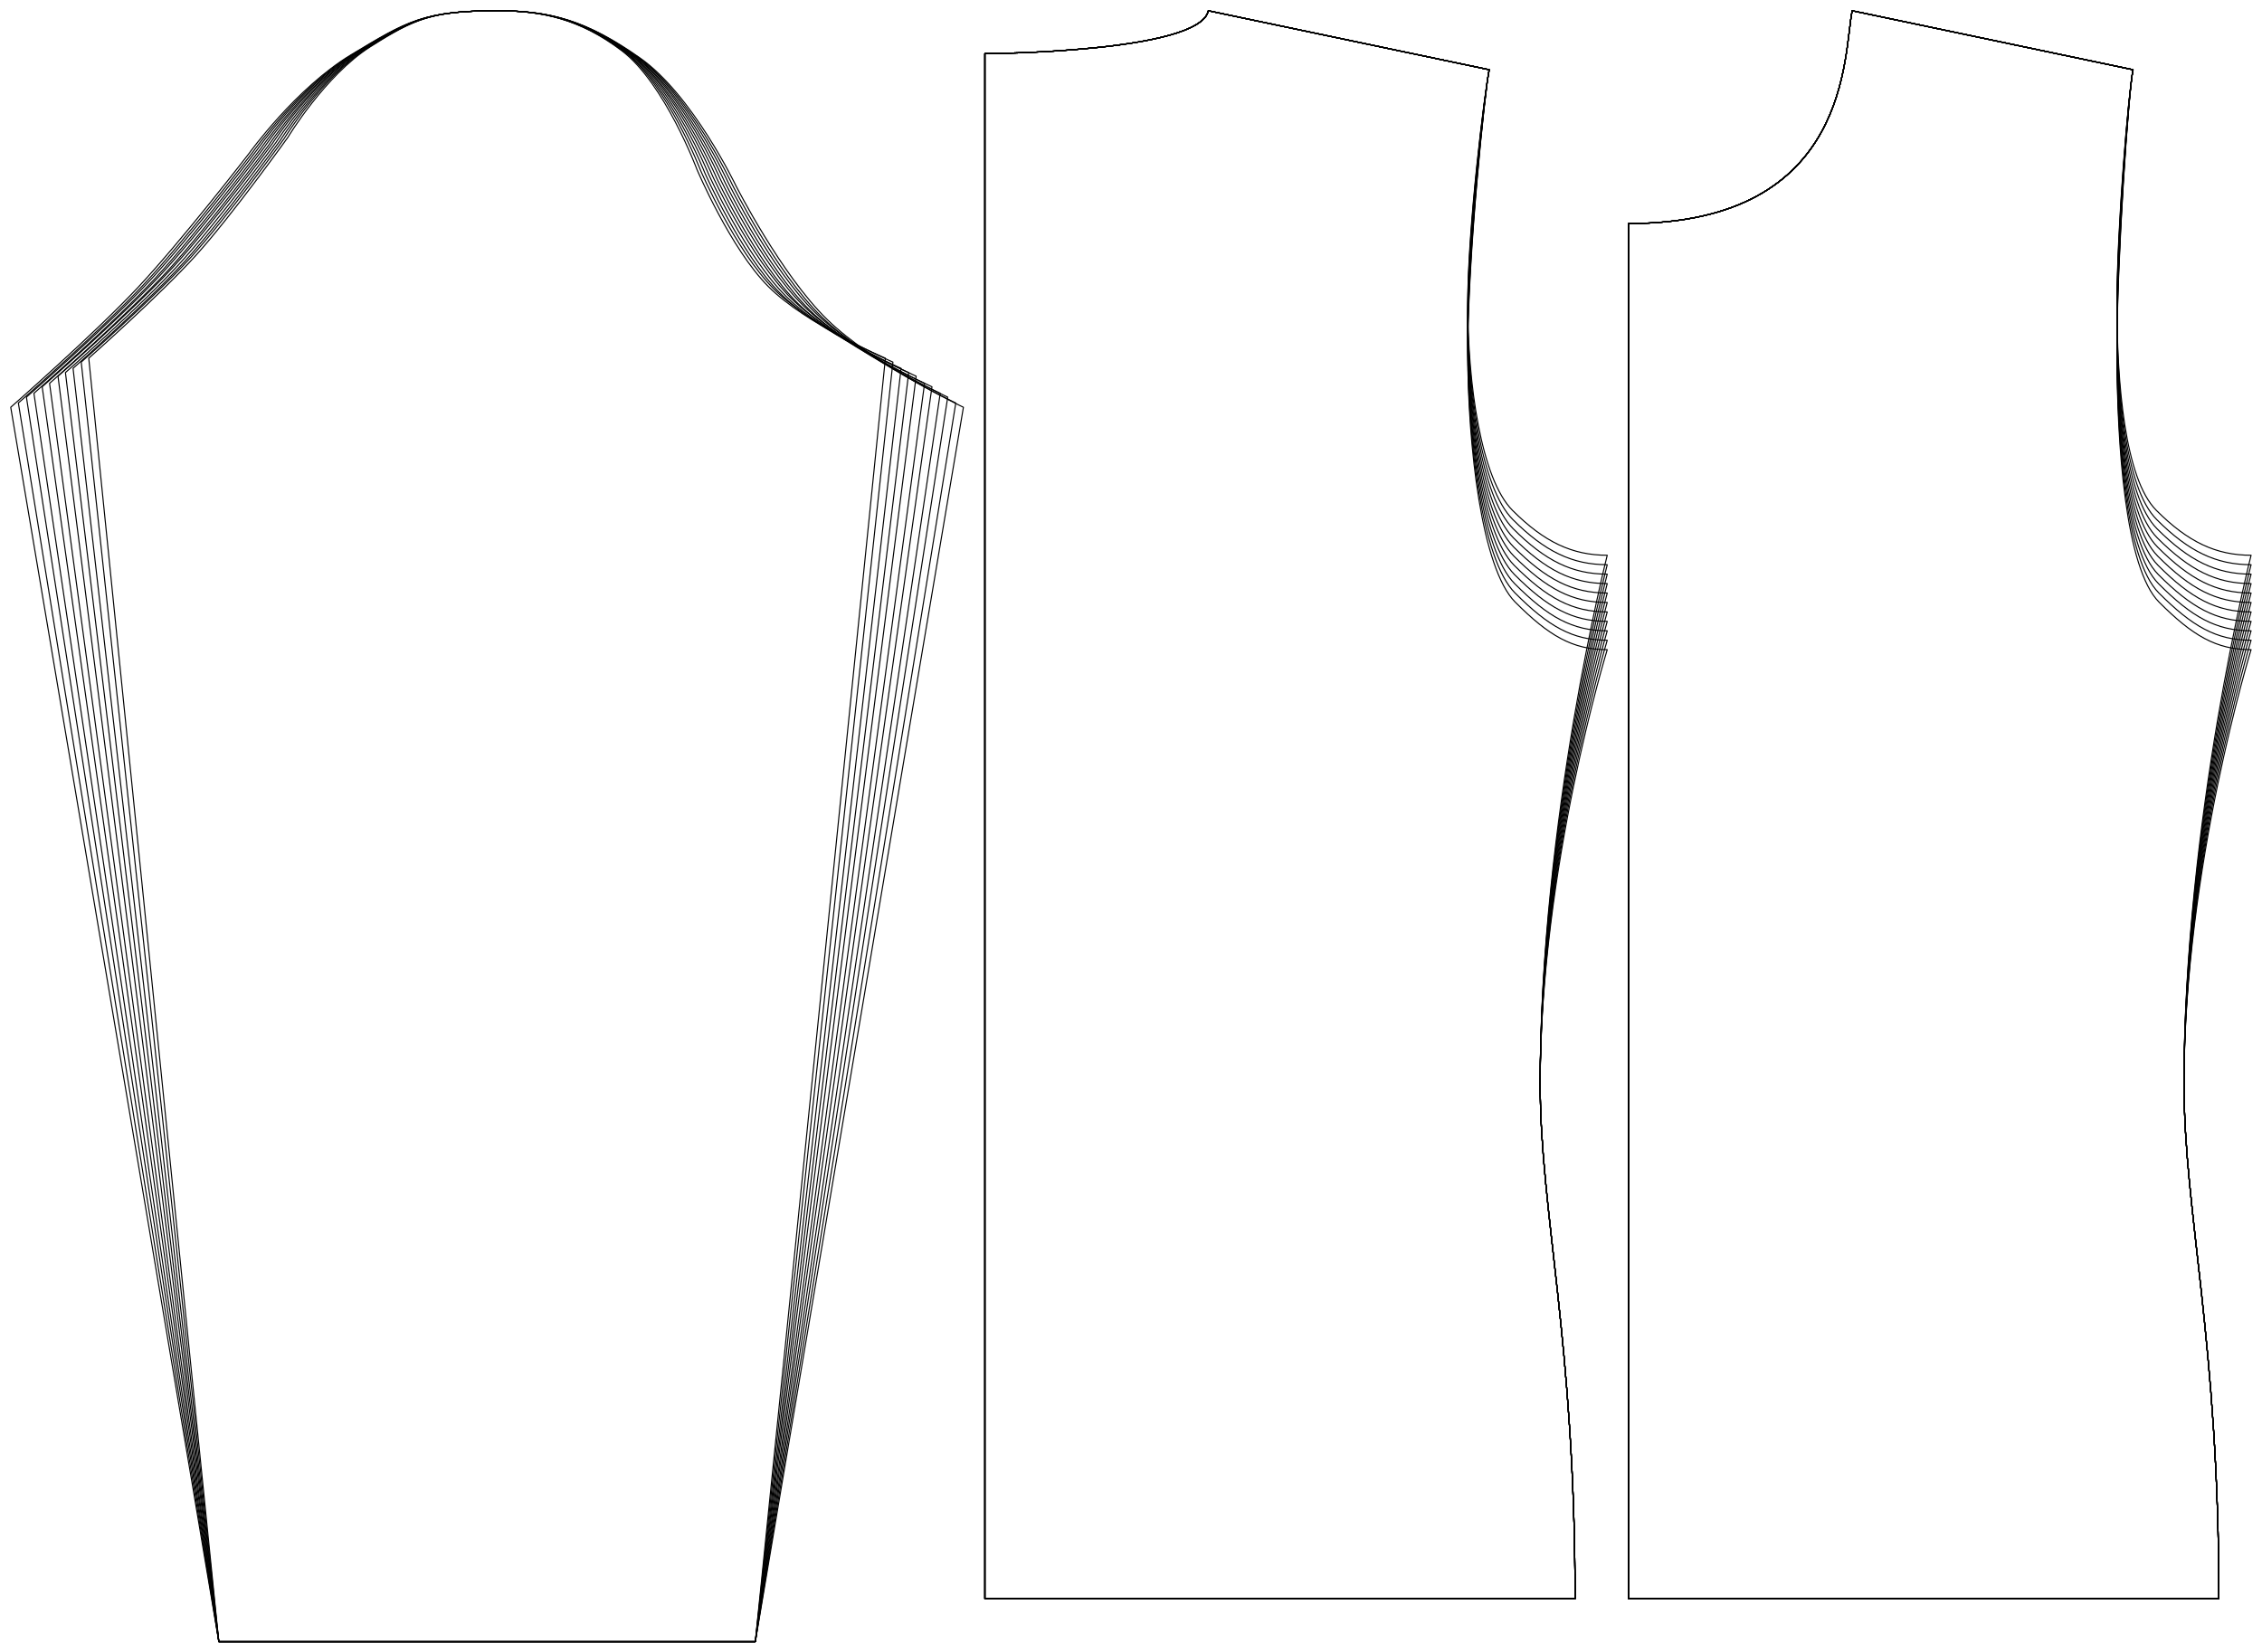 <?xml version="1.0" encoding="UTF-8" standalone="no"?>
<svg
    xmlns="http://www.w3.org/2000/svg"
    xmlns:svg="http://www.w3.org/2000/svg"
    xmlns:xlink="http://www.w3.org/1999/xlink"
    xmlns:freesewing="http://freesewing.org/namespaces/freesewing" viewBox ="0 0 1054 770"
    width ="1054mm"
    height ="770mm"
    freesewing:version ="1.5.0"
    freesewing:origin ="joost.core.freesewing.org" 
>

<style type="text/css">
    <![CDATA[
    path { fill: none; stroke: #000000; stroke-opacity:1; stroke-width: 0.5; stroke-miterlimit:4; stroke-dashoffset:0; stroke-linecap:round; stroke-linejoin:round; }
    path.hidden { fill: none; stroke: none; }]]>
</style>


<!-- Start of group #patternContainer -->
<g id="patternContainer" >
    
    <!-- Start of group #backBlock -->
    <g id="backBlock" >
    </g>
    <!-- End of group #backBlock -->
    
    <!-- Start of group #frontBlock -->
    <g id="frontBlock" >
    </g>
    <!-- End of group #frontBlock -->
    
    <!-- Start of group #sleeveBlock -->
    <g id="sleeveBlock" >
    </g>
    <!-- End of group #sleeveBlock -->
    
    <!-- Start of group #back -->
    <g id="back"  transform=" translate(5 5)  translate(453.91 0) " >
        <path class="hidden" id="2"  d=" M  0,0  L  290,0  L  290,740  L  0,740  z " />
<path transform="translate( 0, 0 )" style="stroke: hsl(26.9, 55%, 50%);" id="17"  d=" M  0,20  L  0,253.75  L  0,500  L  0,740  L  275,740  C  275,620  258.75,560  258.75,500  C  258.75,376.875  290,253.75  290,253.75  C  273.75,253.75  260.653,247.633  245.885,232.865  C  231.117,218.097  225,173.333  225,136.875  C  225,100.417  232.944,37.286  235,27.5  L  104.132,0  C  100.019,19.573  0,20  0,20  z " />
<path transform="translate( 0, 0 )" style="stroke: hsl(53.8, 55%, 50%);" id="35"  d=" M  0,20  L  0,258.15  L  0,500  L  0,740  L  275,740  C  275,620  258.75,560  258.75,500  C  258.75,379.075  290,258.15  290,258.15  C  273.75,258.15  260.89,251.992  246.024,237.126  C  231.158,222.26  225,176.267  225,139.075  C  225,101.883  232.944,37.286  235,27.5  L  104.132,0  C  100.019,19.573  0,20  0,20  z " />
<path transform="translate( 0, 0 )" style="stroke: hsl(80.7, 55%, 50%);" id="53"  d=" M  0,20  L  0,262.55  L  0,500  L  0,740  L  275,740  C  275,620  258.75,560  258.75,500  C  258.75,381.275  290,262.55  290,262.55  C  273.75,262.55  261.121,256.353  246.159,241.391  C  231.197,226.429  225,179.2  225,141.275  C  225,103.35  232.944,37.286  235,27.5  L  104.132,0  C  100.019,19.573  0,20  0,20  z " />
<path transform="translate( 0, 0 )" style="stroke: hsl(107.6, 55%, 50%);" id="71"  d=" M  0,20  L  0,266.95  L  0,500  L  0,740  L  275,740  C  275,620  258.75,560  258.75,500  C  258.75,383.475  290,266.95  290,266.95  C  273.75,266.95  261.348,260.714  246.292,245.658  C  231.236,230.602  225,182.133  225,143.475  C  225,104.817  232.944,37.286  235,27.5  L  104.132,0  C  100.019,19.573  0,20  0,20  z " />
<path transform="translate( 0, 0 )" style="stroke: hsl(134.5, 55%, 50%);" id="89"  d=" M  0,20  L  0,271.35  L  0,500  L  0,740  L  275,740  C  275,620  258.75,560  258.75,500  C  258.75,385.675  290,271.35  290,271.35  C  273.75,271.35  261.568,265.076  246.421,249.929  C  231.274,234.782  225,185.067  225,145.675  C  225,106.283  232.944,37.286  235,27.5  L  104.132,0  C  100.019,19.573  0,20  0,20  z " />
<path transform="translate( 0, 0 )" style="stroke: hsl(161.4, 55%, 50%);" id="107"  d=" M  0,20  L  0,275.75  L  0,500  L  0,740  L  275,740  C  275,620  258.75,560  258.75,500  C  258.75,387.875  290,275.75  290,275.75  C  273.75,275.75  261.785,269.439  246.548,254.202  C  231.311,238.965  225,188  225,147.875  C  225,107.75  232.944,37.286  235,27.5  L  104.132,0  C  100.019,19.573  0,20  0,20  z " />
<path transform="translate( 0, 0 )" style="stroke: hsl(188.3, 55%, 50%);" id="125"  d=" M  0,20  L  0,280.15  L  0,500  L  0,740  L  275,740  C  275,620  258.75,560  258.75,500  C  258.75,390.075  290,280.15  290,280.15  C  273.75,280.15  261.995,273.803  246.671,258.479  C  231.347,243.155  225,190.933  225,150.075  C  225,109.217  232.944,37.286  235,27.5  L  104.132,0  C  100.019,19.573  0,20  0,20  z " />
<path transform="translate( 0, 0 )" style="stroke: hsl(215.2, 55%, 50%);" id="143"  d=" M  0,20  L  0,284.55  L  0,500  L  0,740  L  275,740  C  275,620  258.75,560  258.75,500  C  258.75,392.275  290,284.55  290,284.55  C  273.75,284.55  262.201,278.167  246.792,262.758  C  231.383,247.349  225,193.867  225,152.275  C  225,110.683  232.944,37.286  235,27.5  L  104.132,0  C  100.019,19.573  0,20  0,20  z " />
<path transform="translate( 0, 0 )" style="stroke: hsl(242.1, 55%, 50%);" id="161"  d=" M  0,20  L  0,288.95  L  0,500  L  0,740  L  275,740  C  275,620  258.75,560  258.75,500  C  258.75,394.475  290,288.95  290,288.95  C  273.75,288.95  262.403,282.533  246.91,267.04  C  231.417,251.547  225,196.8  225,154.475  C  225,112.15  232.944,37.286  235,27.5  L  104.132,0  C  100.019,19.573  0,20  0,20  z " />
<path transform="translate( 0, 0 )" style="stroke: hsl(269, 55%, 50%);" id="179"  d=" M  0,20  L  0,293.35  L  0,500  L  0,740  L  275,740  C  275,620  258.75,560  258.75,500  C  258.75,396.675  290,293.35  290,293.35  C  273.75,293.35  262.599,286.899  247.025,271.325  C  231.451,255.751  225,199.733  225,156.675  C  225,113.617  232.944,37.286  235,27.5  L  104.132,0  C  100.019,19.573  0,20  0,20  z " />
<path transform="translate( 0, 0 )" style="stroke: hsl(295.9, 55%, 50%);" id="197"  d=" M  0,20  L  0,297.75  L  0,500  L  0,740  L  275,740  C  275,620  258.75,560  258.75,500  C  258.75,398.875  290,297.75  290,297.75  C  273.75,297.75  262.794,291.266  247.139,275.611  C  231.484,259.956  225,202.667  225,158.875  C  225,115.083  232.944,37.286  235,27.5  L  104.132,0  C  100.019,19.573  0,20  0,20  z " />
    </g>
    <!-- End of group #back -->
    
    <!-- Start of group #front -->
    <g id="front"  transform=" translate(5 5)  translate(753.91 0) " >
        <path class="hidden" id="3"  d=" M  0,0  L  290,0  L  290,740  L  0,740  z " />
<path transform="translate( 0, 0 )" style="stroke: hsl(26.9, 55%, 50%);" id="18"  d=" M  0,99.167  L  0,253.75  L  0,500  L  0,740  L  275,740  C  275,620  258.75,560  258.75,500  C  258.75,376.875  290,253.75  290,253.75  C  273.75,253.75  260.653,247.633  245.885,232.865  C  231.117,218.097  227.5,173.333  227.5,136.875  C  227.5,100.417  232.944,37.286  235,27.5  L  104.132,0  C  100.019,19.573  104.132,99.167  0,99.167  z " />
<path transform="translate( 0, 0 )" style="stroke: hsl(53.8, 55%, 50%);" id="36"  d=" M  0,99.167  L  0,258.15  L  0,500  L  0,740  L  275,740  C  275,620  258.75,560  258.75,500  C  258.75,379.075  290,258.15  290,258.15  C  273.75,258.15  260.89,251.992  246.024,237.126  C  231.158,222.26  227.5,176.267  227.5,139.075  C  227.5,101.883  232.944,37.286  235,27.5  L  104.132,0  C  100.019,19.573  104.132,99.167  0,99.167  z " />
<path transform="translate( 0, 0 )" style="stroke: hsl(80.7, 55%, 50%);" id="54"  d=" M  0,99.167  L  0,262.55  L  0,500  L  0,740  L  275,740  C  275,620  258.75,560  258.75,500  C  258.75,381.275  290,262.55  290,262.55  C  273.75,262.55  261.121,256.353  246.159,241.391  C  231.197,226.429  227.5,179.2  227.5,141.275  C  227.5,103.35  232.944,37.286  235,27.5  L  104.132,0  C  100.019,19.573  104.132,99.167  0,99.167  z " />
<path transform="translate( 0, 0 )" style="stroke: hsl(107.6, 55%, 50%);" id="72"  d=" M  0,99.167  L  0,266.95  L  0,500  L  0,740  L  275,740  C  275,620  258.75,560  258.75,500  C  258.75,383.475  290,266.95  290,266.95  C  273.75,266.95  261.348,260.714  246.292,245.658  C  231.236,230.602  227.5,182.133  227.5,143.475  C  227.5,104.817  232.944,37.286  235,27.5  L  104.132,0  C  100.019,19.573  104.132,99.167  0,99.167  z " />
<path transform="translate( 0, 0 )" style="stroke: hsl(134.5, 55%, 50%);" id="90"  d=" M  0,99.167  L  0,271.35  L  0,500  L  0,740  L  275,740  C  275,620  258.75,560  258.75,500  C  258.75,385.675  290,271.35  290,271.35  C  273.75,271.35  261.568,265.076  246.421,249.929  C  231.274,234.782  227.5,185.067  227.5,145.675  C  227.5,106.283  232.944,37.286  235,27.5  L  104.132,0  C  100.019,19.573  104.132,99.167  0,99.167  z " />
<path transform="translate( 0, 0 )" style="stroke: hsl(161.4, 55%, 50%);" id="108"  d=" M  0,99.167  L  0,275.75  L  0,500  L  0,740  L  275,740  C  275,620  258.75,560  258.75,500  C  258.75,387.875  290,275.75  290,275.75  C  273.75,275.75  261.785,269.439  246.548,254.202  C  231.311,238.965  227.5,188  227.5,147.875  C  227.5,107.75  232.944,37.286  235,27.5  L  104.132,0  C  100.019,19.573  104.132,99.167  0,99.167  z " />
<path transform="translate( 0, 0 )" style="stroke: hsl(188.3, 55%, 50%);" id="126"  d=" M  0,99.167  L  0,280.15  L  0,500  L  0,740  L  275,740  C  275,620  258.75,560  258.75,500  C  258.75,390.075  290,280.15  290,280.15  C  273.75,280.15  261.995,273.803  246.671,258.479  C  231.347,243.155  227.5,190.933  227.5,150.075  C  227.5,109.217  232.944,37.286  235,27.5  L  104.132,0  C  100.019,19.573  104.132,99.167  0,99.167  z " />
<path transform="translate( 0, 0 )" style="stroke: hsl(215.2, 55%, 50%);" id="144"  d=" M  0,99.167  L  0,284.55  L  0,500  L  0,740  L  275,740  C  275,620  258.75,560  258.75,500  C  258.75,392.275  290,284.55  290,284.55  C  273.75,284.55  262.201,278.167  246.792,262.758  C  231.383,247.349  227.5,193.867  227.5,152.275  C  227.5,110.683  232.944,37.286  235,27.5  L  104.132,0  C  100.019,19.573  104.132,99.167  0,99.167  z " />
<path transform="translate( 0, 0 )" style="stroke: hsl(242.1, 55%, 50%);" id="162"  d=" M  0,99.167  L  0,288.95  L  0,500  L  0,740  L  275,740  C  275,620  258.75,560  258.75,500  C  258.75,394.475  290,288.95  290,288.95  C  273.75,288.95  262.403,282.533  246.91,267.04  C  231.417,251.547  227.5,196.8  227.5,154.475  C  227.5,112.15  232.944,37.286  235,27.5  L  104.132,0  C  100.019,19.573  104.132,99.167  0,99.167  z " />
<path transform="translate( 0, 0 )" style="stroke: hsl(269, 55%, 50%);" id="180"  d=" M  0,99.167  L  0,293.35  L  0,500  L  0,740  L  275,740  C  275,620  258.75,560  258.75,500  C  258.75,396.675  290,293.35  290,293.35  C  273.75,293.35  262.599,286.899  247.025,271.325  C  231.451,255.751  227.5,199.733  227.5,156.675  C  227.5,113.617  232.944,37.286  235,27.5  L  104.132,0  C  100.019,19.573  104.132,99.167  0,99.167  z " />
<path transform="translate( 0, 0 )" style="stroke: hsl(295.9, 55%, 50%);" id="198"  d=" M  0,99.167  L  0,297.75  L  0,500  L  0,740  L  275,740  C  275,620  258.75,560  258.75,500  C  258.75,398.875  290,297.75  290,297.75  C  273.75,297.75  262.794,291.266  247.139,275.611  C  231.484,259.956  227.5,202.667  227.5,158.875  C  227.5,115.083  232.944,37.286  235,27.5  L  104.132,0  C  100.019,19.573  104.132,99.167  0,99.167  z " />
    </g>
    <!-- End of group #front -->
    
    <!-- Start of group #sleeve -->
    <g id="sleeve"  transform=" translate(226.955 5)  translate(0 0) " >
        <path class="hidden" id="4"  d=" M  -221.955,0  L  221.955,0  L  221.955,760  L  -221.955,760  z " />
<path transform="translate( 0, 0 )" style="stroke: hsl(26.9, 55%, 50%);" id="19"  d=" M  -125,760  L  -185.602,161.916  C  -185.602,161.916  -152.265,132.402  -135.488,113.792  C  -118.711,95.182  -92.801,58.972  -92.801,58.972  C  -92.801,58.972  -75.592,30.264  -54.445,16.826  C  -33.298,3.388  -25.056,-0  5,0  C  25.056,0  42.791,3.527  62.775,18.642  C  82.759,33.757  97.801,73.972  97.801,73.972  C  97.801,73.972  113.383,110.81  131.086,128.542  C  148.789,146.274  185.602,161.916  185.602,161.916  L  125,760  z " />
<path transform="translate( 0, 0 )" style="stroke: hsl(53.8, 55%, 50%);" id="37"  d=" M  -125,760  L  -189.106,163.733  C  -189.106,163.733  -155.286,133.918  -138.127,115.016  C  -120.968,96.114  -94.553,59.578  -94.553,59.578  C  -94.553,59.578  -76.871,30.707  -55.272,17.098  C  -33.673,3.489  -25.529,-0  5,0  C  25.529,0  43.135,3.575  63.567,18.881  C  83.999,34.187  99.553,74.578  99.553,74.578  C  99.553,74.578  115.655,111.775  133.747,129.786  C  151.839,147.797  189.106,163.733  189.106,163.733  L  125,760  z " />
<path transform="translate( 0, 0 )" style="stroke: hsl(80.7, 55%, 50%);" id="55"  d=" M  -125,760  L  -192.913,166.638  C  -192.913,166.638  -158.504,136.225  -140.985,116.956  C  -123.466,97.687  -96.457,60.546  -96.457,60.546  C  -96.457,60.546  -78.262,31.414  -56.204,17.568  C  -34.146,3.722  -26.043,-0  5,0  C  26.043,0  43.577,3.771  64.465,19.325  C  85.353,34.879  101.457,75.546  101.457,75.546  C  101.457,75.546  118.148,113.342  136.6,131.72  C  155.052,150.098  192.913,166.638  192.913,166.638  L  125,760  z " />
<path transform="translate( 0, 0 )" style="stroke: hsl(107.6, 55%, 50%);" id="73"  d=" M  -125,760  L  -196.465,168.624  C  -196.465,168.624  -161.558,137.863  -143.659,118.29  C  -125.76,98.717  -98.233,61.208  -98.233,61.208  C  -98.233,61.208  -79.559,31.899  -57.048,17.873  C  -34.537,3.847  -26.523,-0  5,0  C  26.523,0  43.937,3.848  65.276,19.6  C  86.615,35.352  103.233,76.208  103.233,76.208  C  103.233,76.208  120.452,114.397  139.289,133.069  C  158.126,151.741  196.465,168.624  196.465,168.624  L  125,760  z " />
<path transform="translate( 0, 0 )" style="stroke: hsl(134.5, 55%, 50%);" id="91"  d=" M  -125,760  L  -199.931,170.301  C  -199.931,170.301  -164.556,139.274  -146.27,119.421  C  -127.984,99.568  -99.966,61.767  -99.966,61.767  C  -99.966,61.767  -80.829,32.31  -57.868,18.123  C  -34.907,3.936  -26.991,-0  5,0  C  26.991,0  44.274,3.885  66.06,19.818  C  87.846,35.751  104.966,76.767  104.966,76.767  C  104.966,76.767  122.692,115.281  141.922,134.221  C  161.152,153.161  199.931,170.301  199.931,170.301  L  125,760  z " />
<path transform="translate( 0, 0 )" style="stroke: hsl(161.4, 55%, 50%);" id="109"  d=" M  -125,760  L  -203.861,173.649  C  -203.861,173.649  -167.853,141.903  -149.217,121.652  C  -130.581,101.401  -101.931,62.883  -101.931,62.883  C  -101.931,62.883  -82.263,33.125  -58.841,18.675  C  -35.419,4.225  -27.521,-0  5,0  C  27.521,0  44.761,4.148  67.007,20.351  C  89.253,36.554  106.931,77.883  106.931,77.883  C  106.931,77.883  125.277,117.094  144.854,136.436  C  164.431,155.778  203.861,173.649  203.861,173.649  L  125,760  z " />
<path transform="translate( 0, 0 )" style="stroke: hsl(188.3, 55%, 50%);" id="127"  d=" M  -125,760  L  -207.304,175.244  C  -207.304,175.244  -170.835,143.253  -151.811,122.728  C  -132.787,102.203  -103.652,63.415  -103.652,63.415  C  -103.652,63.415  -83.527,33.518  -59.654,18.913  C  -35.781,4.308  -27.986,-0  5,0  C  27.986,0  45.093,4.18  67.786,20.558  C  90.479,36.936  108.652,78.415  108.652,78.415  C  108.652,78.415  127.498,117.931  147.471,137.535  C  167.444,157.139  207.304,175.244  207.304,175.244  L  125,760  z " />
<path transform="translate( 0, 0 )" style="stroke: hsl(215.2, 55%, 50%);" id="145"  d=" M  -125,760  L  -211.148,178.283  C  -211.148,178.283  -174.077,145.658  -154.695,124.756  C  -135.313,103.854  -105.574,64.428  -105.574,64.428  C  -105.574,64.428  -84.933,34.259  -60.601,19.41  C  -36.269,4.561  -28.505,-0  5,0  C  28.505,0  45.554,4.404  68.705,21.034  C  91.856,37.664  110.574,79.428  110.574,79.428  C  110.574,79.428  130.017,119.571  150.346,139.553  C  170.675,159.535  211.148,178.283  211.148,178.283  L  125,760  z " />
<path transform="translate( 0, 0 )" style="stroke: hsl(242.1, 55%, 50%);" id="163"  d=" M  -125,760  L  -214.645,180.072  C  -214.645,180.072  -177.094,147.148  -157.328,125.959  C  -137.562,104.77  -107.323,65.024  -107.323,65.024  C  -107.323,65.024  -86.218,34.698  -61.435,19.683  C  -36.652,4.668  -28.977,-0  5,0  C  28.977,0  45.907,4.466  69.507,21.28  C  93.107,38.094  112.323,80.024  112.323,80.024  C  112.323,80.024  132.278,120.515  152.997,140.773  C  173.716,161.031  214.645,180.072  214.645,180.072  L  125,760  z " />
<path transform="translate( 0, 0 )" style="stroke: hsl(269, 55%, 50%);" id="181"  d=" M  -125,760  L  -218.4,182.789  C  -218.4,182.789  -180.277,149.315  -160.147,127.773  C  -140.017,106.231  -109.2,65.93  -109.2,65.93  C  -109.2,65.93  -87.593,35.363  -62.353,20.124  C  -37.113,4.885  -29.484,-0  5,0  C  29.484,0  46.343,4.651  70.399,21.699  C  94.455,38.747  114.2,80.93  114.2,80.93  C  114.2,80.93  134.731,121.976  155.815,142.586  C  176.899,163.196  218.4,182.789  218.4,182.789  L  125,760  z " />
<path transform="translate( 0, 0 )" style="stroke: hsl(295.9, 55%, 50%);" id="199"  d=" M  -125,760  L  -221.955,184.787  C  -221.955,184.787  -183.333,150.959  -162.822,129.115  C  -142.311,107.271  -110.978,66.596  -110.978,66.596  C  -110.978,66.596  -88.9,35.854  -63.207,20.436  C  -37.514,5.018  -29.964,-0  5,0  C  29.964,0  46.716,4.745  71.223,21.987  C  95.73,39.229  115.978,81.596  115.978,81.596  C  115.978,81.596  137.035,123.035  158.503,143.939  C  179.971,164.843  221.955,184.787  221.955,184.787  L  125,760  z " />
    </g>
    <!-- End of group #sleeve -->
    
    <!-- Start of group #sampler-back -->
    <g id="sampler-back" >
    </g>
    <!-- End of group #sampler-back -->
    
    <!-- Start of group #sampler-front -->
    <g id="sampler-front" >
    </g>
    <!-- End of group #sampler-front -->
    
    <!-- Start of group #sampler-sleeve -->
    <g id="sampler-sleeve" >
    </g>
    <!-- End of group #sampler-sleeve -->
</g>
<!-- End of group #patternContainer -->

</svg>

